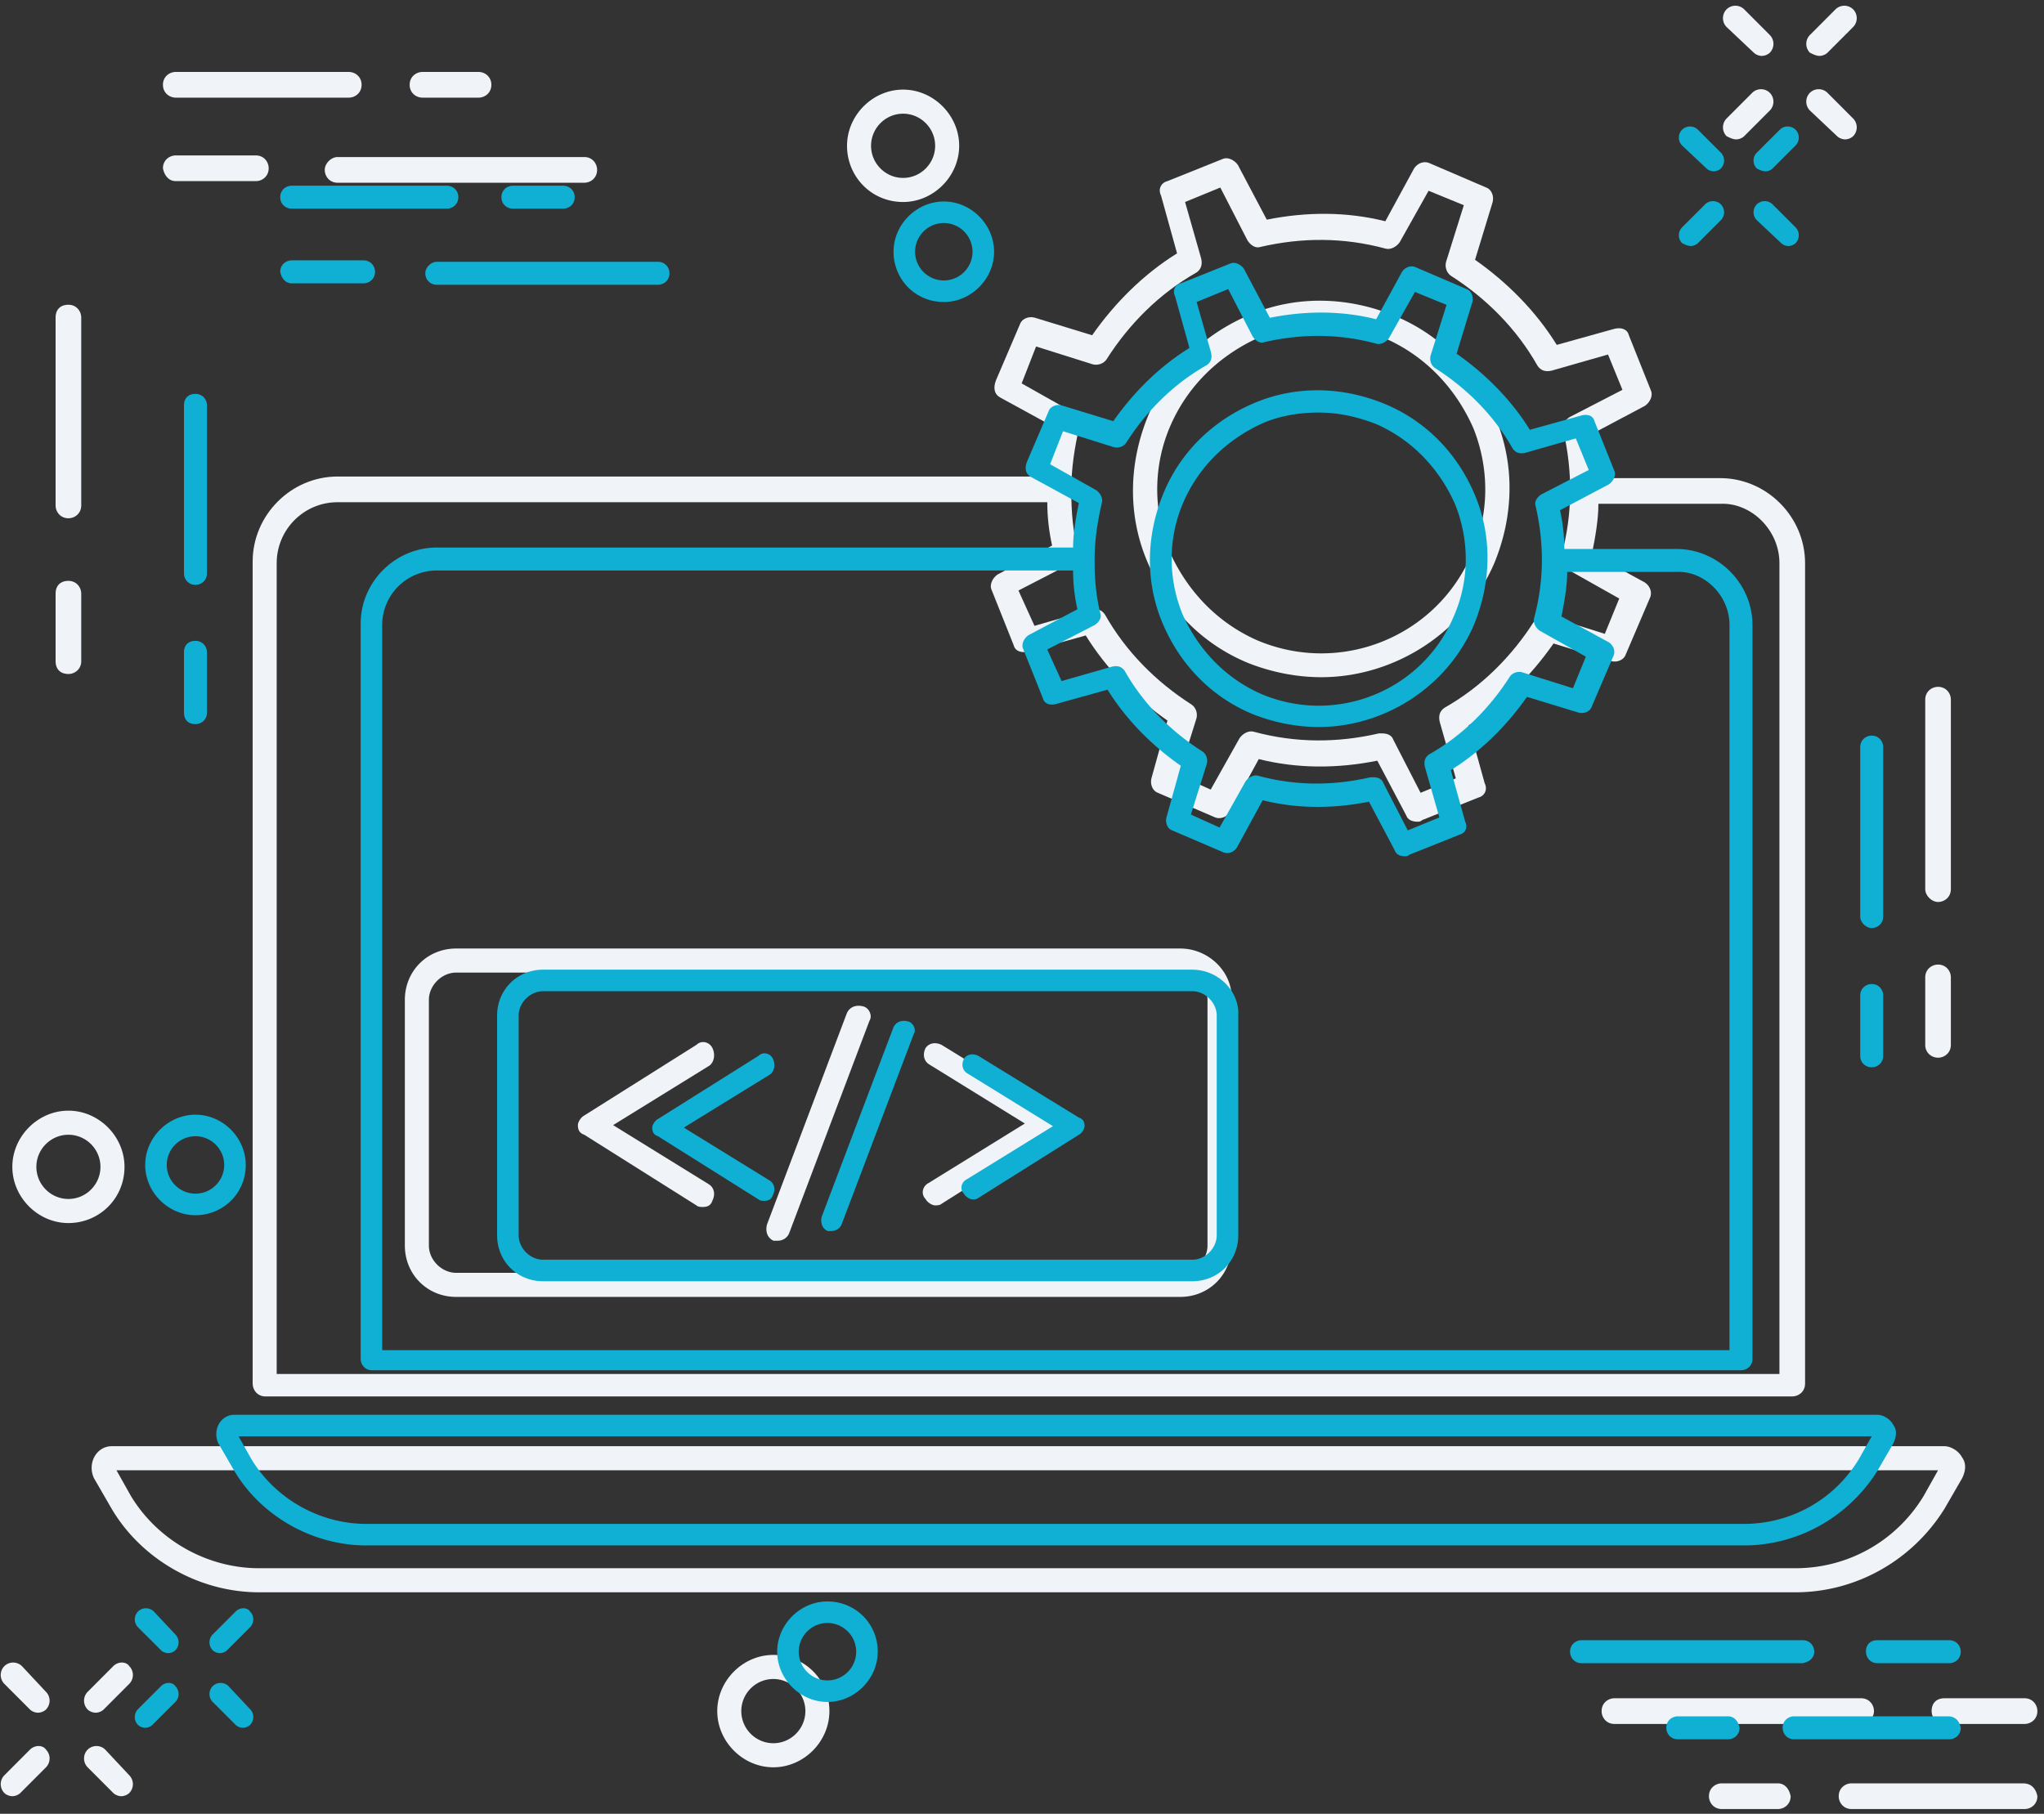 <svg width="320" height="284" viewBox="0 0 320 284" xmlns="http://www.w3.org/2000/svg"><rect x="0" y="0" width="320" height="284" fill="#333333" stroke="none"/><title>DA39F6D5-3691-487A-AE5D-FC1AB1FCF98D</title><g fill="none" fill-rule="evenodd"><g fill="#F0F3F7"><path d="M147.406 163.6c-1.004-.503-2.007-.251-2.509.503-.501 1.005-.25 2.01.502 2.514l15.049 9.3-15.049 9.301c-1.003.503-1.254 1.76-.502 2.514.251.503 1.004 1.006 1.505 1.006.251 0 .753 0 1.004-.252l17.557-11.06c.501-.252 1.003-1.006 1.003-1.509 0-.754-.25-1.256-1.003-1.508L147.406 163.6zM111.539 164.103c-.502-1.006-1.756-1.257-2.508-.503l-17.557 11.06c-.502.252-1.004 1.006-1.004 1.509 0 .754.251 1.257 1.004 1.508l17.557 11.06c.25.252.752.252 1.003.252.752 0 1.254-.251 1.505-1.006.502-1.005.25-2.01-.502-2.513l-15.049-9.301 15.05-9.301c.752-.503 1.003-1.76.5-2.765zM135.116 157.567c-1.004-.251-2.007 0-2.509 1.005l-12.54 33.182c-.251 1.006 0 2.011 1.003 2.514h.752c.753 0 1.505-.503 1.756-1.257l12.54-33.182c.502-.754 0-2.01-1.002-2.262z"/><path d="M156.686 62.295l8.277 4.525c-.502 2.514-1.004 5.28-1.004 7.793H52.848c-7.274 0-13.293 6.033-13.293 13.323V216.64c0 1.006.752 2.011 2.006 2.011H280.59c1.003 0 2.006-.754 2.006-2.01V88.186c0-7.29-6.02-13.323-13.293-13.323h-19.564c0-2.262-.25-4.525-.752-6.787l8.528-4.525c.752-.502 1.254-1.508 1.003-2.262l-3.512-8.798c-.25-1.006-1.254-1.257-2.257-1.006L243.718 54c-3.26-5.279-7.775-9.804-12.79-13.323l2.758-9.05c.25-1.005-.25-2.01-1.003-2.262l-8.779-3.77c-1.003-.503-2.006 0-2.508.754l-4.515 8.295c-6.02-1.508-12.29-1.508-18.56-.251l-4.515-8.547c-.501-.754-1.504-1.257-2.257-1.006l-8.778 3.52c-1.004.251-1.505 1.257-1.004 2.262l2.508 9.05c-5.267 3.267-9.781 7.792-13.293 12.82l-9.03-2.765c-1.002-.252-2.006.251-2.257 1.005l-3.762 8.798c-.501 1.257-.25 2.263.753 2.765zm121.896 25.892v126.945H43.317V88.187c0-5.279 4.264-9.552 9.531-9.552h111.111c0 2.262.251 4.525.753 6.787l-8.528 4.525c-.752.503-1.254 1.508-1.003 2.262l3.511 8.798c.251 1.006 1.254 1.257 2.258 1.006l9.029-2.514c3.26 5.279 7.775 9.804 12.792 13.323l-2.509 9.05c-.25 1.005.251 2.01 1.004 2.262l8.778 3.77c1.003.503 2.007 0 2.508-.754l4.515-8.295c6.02 1.508 12.29 1.508 18.56.251l4.515 8.547c.25.754 1.003 1.006 1.756 1.006.25 0 .501 0 .752-.252l8.779-3.519c1.003-.251 1.505-1.257 1.003-2.262l-2.508-9.05c5.267-3.268 9.782-7.793 13.293-12.82l9.03 2.765c1.003.251 2.006-.251 2.257-1.005l3.762-8.799c.502-1.005 0-2.01-.752-2.513l-8.277-4.525c.501-2.514 1.003-5.279 1.003-7.793h19.062c4.765-.251 9.28 4.022 9.28 9.301zM162.204 54.251l8.778 2.766c.753.25 1.756 0 2.258-.755 3.51-5.53 8.276-10.306 14.045-13.574.753-.503 1.003-1.257.753-2.262l-2.509-8.798 5.518-2.263 4.264 8.296c.502.754 1.254 1.256 2.007 1.005 6.521-1.508 13.042-1.508 19.563.251.753.252 1.756-.25 2.258-1.005l4.514-8.044 5.518 2.262-2.759 8.798c-.25.755 0 1.76.753 2.263 5.518 3.52 10.283 8.295 13.544 14.077.502.754 1.254 1.005 2.257.754l8.779-2.514 2.257 5.53-8.277 4.274c-.752.503-1.254 1.257-1.003 2.01 1.505 6.537 1.505 13.072-.25 19.608-.252.754.25 1.76 1.002 2.263l8.027 4.524-2.258 5.53-8.778-2.764c-.753-.252-1.756 0-2.258.754-3.511 5.53-8.277 10.306-14.045 13.574-.753.503-1.004 1.257-.753 2.262l2.508 8.799-5.518 2.262-4.263-8.295c-.251-.755-1.004-1.006-1.756-1.006h-.502c-6.521 1.508-13.042 1.508-19.563-.251-.753-.252-1.756.251-2.258 1.005l-4.514 8.044-5.017-2.262 2.76-8.798c.25-.754 0-1.76-.753-2.263-5.518-3.519-10.284-8.295-13.544-14.077-.502-.754-1.254-1.005-2.258-.754l-8.778 2.514-2.508-5.53 8.277-4.274c.752-.503 1.254-1.257 1.003-2.01-.753-3.017-1.003-6.034-1.003-9.05v-.503c0-3.268.501-6.536 1.254-9.804.25-.754-.251-1.76-1.004-2.262l-8.026-4.525 2.258-5.782z"/><path d="M195.311 103.772c3.763 1.509 7.776 2.263 11.538 2.263 11.287 0 22.322-6.787 27.088-17.848 3.01-7.29 3.26-15.334.25-22.624-3.01-7.29-8.527-13.071-15.8-16.088-7.274-3.016-15.3-3.268-22.574-.251-7.274 3.016-13.042 8.547-16.052 15.837-3.01 7.29-3.26 15.333-.251 22.623 3.01 7.29 8.528 13.072 15.801 16.088zM183.272 66.57c2.76-6.285 7.775-11.06 14.046-13.826 3.01-1.257 6.27-1.76 9.53-1.76 3.512 0 6.773.755 10.033 2.011 6.27 2.766 11.036 7.793 13.795 14.078 2.508 6.284 2.508 13.322-.25 19.607-5.518 13.071-20.567 19.104-33.61 13.574-6.27-2.765-11.036-7.792-13.795-14.077-2.508-6.284-2.508-13.323.251-19.607zM274.569 8.25c.25.25.752.502 1.254.502s1.003-.251 1.254-.502a1.976 1.976 0 0 0 0-2.766l-4.013-4.022a1.965 1.965 0 0 0-2.759 0 1.976 1.976 0 0 0 0 2.766l4.264 4.022zM287.611 21.321c.251.251.753.503 1.255.503.501 0 1.003-.252 1.254-.503a1.976 1.976 0 0 0 0-2.765l-4.013-4.022a1.965 1.965 0 0 0-2.76 0 1.976 1.976 0 0 0 0 2.765l4.264 4.022zM271.81 21.824c.502 0 1.003-.252 1.254-.503l4.013-4.022a1.976 1.976 0 0 0 0-2.765 1.965 1.965 0 0 0-2.759 0l-4.013 4.022a1.976 1.976 0 0 0 0 2.765c.502.251 1.003.503 1.505.503zM284.852 8.752c.502 0 1.004-.251 1.255-.502l4.013-4.022a1.976 1.976 0 0 0 0-2.766 1.965 1.965 0 0 0-2.76 0l-4.012 4.022a1.976 1.976 0 0 0 0 2.766c.501.25 1.003.502 1.504.502zM3.437 260.883a1.965 1.965 0 0 0-2.759 0 1.976 1.976 0 0 0 0 2.765l4.013 4.022c.251.251.753.502 1.255.502.501 0 1.003-.25 1.254-.502a1.976 1.976 0 0 0 0-2.765l-3.763-4.022zM16.48 273.954a1.965 1.965 0 0 0-2.76 0 1.976 1.976 0 0 0 0 2.765l4.014 4.022c.25.252.752.503 1.254.503s1.003-.251 1.254-.503a1.976 1.976 0 0 0 0-2.765l-3.762-4.022zM4.691 273.954l-4.013 4.022a1.976 1.976 0 0 0 0 2.765c.251.252.753.503 1.254.503.502 0 1.004-.251 1.255-.503L7.2 276.72a1.976 1.976 0 0 0 0-2.765c-.502-.754-1.756-.754-2.509 0zM17.734 260.883l-4.013 4.022a1.976 1.976 0 0 0 0 2.765c.25.251.752.502 1.254.502s1.003-.25 1.254-.502l4.013-4.022a1.976 1.976 0 0 0 0-2.765c-.502-.755-1.756-.755-2.508 0zM10.711 81.149c1.003 0 2.007-.755 2.007-2.011V49.727c0-1.006-.753-2.011-2.007-2.011s-2.007.754-2.007 2.01v29.412c0 1.005.753 2.01 2.007 2.01zM10.711 105.532c1.003 0 2.007-.754 2.007-2.01V92.962c0-1.005-.753-2.01-2.007-2.01s-2.007.753-2.007 2.01v10.558c0 1.257.753 2.011 2.007 2.011zM303.413 141.228c1.003 0 2.006-.755 2.006-2.011v-29.663c0-1.005-.752-2.01-2.006-2.01-1.003 0-2.007.753-2.007 2.01v29.663c0 1.005 1.004 2.01 2.007 2.01zM303.413 165.611c1.003 0 2.006-.754 2.006-2.011v-10.558c0-1.005-.752-2.01-2.006-2.01-1.003 0-2.007.753-2.007 2.01V163.6c0 1.257 1.004 2.011 2.007 2.011zM141.386 31.628c4.765 0 8.778-4.022 8.778-8.799 0-4.776-4.013-8.798-8.778-8.798-4.766 0-8.779 4.022-8.779 8.798 0 4.777 3.763 8.799 8.779 8.799zm0-13.826c2.759 0 5.016 2.262 5.016 5.027s-2.257 5.028-5.016 5.028-5.016-2.263-5.016-5.028c0-2.765 2.257-5.027 5.016-5.027zM121.07 259.123c-4.766 0-8.779 4.022-8.779 8.798s4.013 8.798 8.779 8.798c4.765 0 8.778-4.022 8.778-8.798 0-5.027-4.013-8.798-8.778-8.798zm0 13.826c-2.76 0-5.016-2.263-5.016-5.028 0-2.765 2.257-5.027 5.016-5.027s5.016 2.262 5.016 5.027-2.257 5.028-5.016 5.028zM19.49 182.705c0-4.777-4.013-8.799-8.779-8.799-4.765 0-8.779 4.022-8.779 8.799 0 4.776 4.014 8.798 8.779 8.798 4.766 0 8.779-3.77 8.779-8.798zm-8.779 5.027c-2.759 0-5.016-2.262-5.016-5.027 0-2.766 2.257-5.028 5.016-5.028s5.016 2.262 5.016 5.028c0 2.765-2.257 5.027-5.016 5.027zM50.842 26.6c0 1.006.752 2.011 2.006 2.011h38.626c1.003 0 2.006-.754 2.006-2.011 0-1.006-.752-2.011-2.006-2.011H52.848c-1.003 0-2.006 1.005-2.006 2.011zM27.516 28.36h12.54c1.004 0 2.007-.754 2.007-2.011 0-1.006-.752-2.011-2.007-2.011h-12.54c-1.004 0-2.007.754-2.007 2.01.25 1.258 1.003 2.012 2.007 2.012zM27.516 15.288h27.088c1.003 0 2.006-.754 2.006-2.01 0-1.258-1.003-2.012-2.006-2.012H27.516c-1.004 0-2.007.754-2.007 2.011 0 1.257 1.003 2.011 2.007 2.011zM66.141 15.288h8.779c1.003 0 2.006-.754 2.006-2.01 0-1.258-1.003-2.012-2.006-2.012H66.14c-1.003 0-2.006.754-2.006 2.011 0 1.257 1.003 2.011 2.006 2.011zM293.38 267.921c0-1.005-.752-2.01-2.006-2.01h-38.626c-1.003 0-2.006.753-2.006 2.01 0 1.006.752 2.011 2.006 2.011h38.626c1.254-.251 2.006-1.005 2.006-2.01zM302.41 267.921c0 1.006.752 2.011 2.006 2.011h12.54c1.004 0 2.007-.754 2.007-2.01 0-1.006-.752-2.012-2.006-2.012h-12.54c-1.255 0-2.007.754-2.007 2.011zM316.706 279.233H289.87c-1.003 0-2.007.754-2.007 2.011 0 1.006.753 2.011 2.007 2.011h27.088c1.003 0 2.006-.754 2.006-2.011-.25-1.257-1.003-2.011-2.257-2.011zM278.331 279.233h-8.778c-1.004 0-2.007.754-2.007 2.011 0 1.006.753 2.011 2.007 2.011h8.778c1.004 0 2.007-.754 2.007-2.011-.251-1.257-1.003-2.011-2.007-2.011zM304.416 236.248l2.76-4.776c.5-1.006.752-2.263 0-3.268-.503-1.006-1.757-1.76-2.76-1.76H17.483c-1.254 0-2.257.754-2.759 1.76a3.736 3.736 0 0 0 0 3.268l2.759 4.776c4.766 8.044 13.795 13.071 23.075 13.071H281.09c9.531 0 18.31-5.027 23.326-13.071zm-283.923-2.011l-2.258-4.022h285.178l-2.258 4.022c-4.263 7.038-11.788 11.312-20.065 11.312H40.558c-8.026 0-15.801-4.274-20.065-11.312zM184.777 148.517H71.408c-4.514 0-8.026 3.52-8.026 8.044v38.461c0 4.525 3.512 8.044 8.026 8.044h113.369c4.515 0 8.026-3.52 8.026-8.044v-38.46c.251-4.274-3.511-8.045-8.026-8.045zm4.264 46.505c0 2.262-2.007 4.273-4.264 4.273H71.408c-2.257 0-4.263-2.01-4.263-4.273v-38.46c0-2.263 2.006-4.274 4.263-4.274h113.369c2.257 0 4.264 2.011 4.264 4.273v38.461z"/></g><g fill="#0FB0D3"><path d="M153.157 165.318c-.9-.45-1.8-.225-2.249.45-.45.9-.225 1.799.45 2.248l13.492 8.319-13.492 8.318c-.9.45-1.125 1.574-.45 2.248.225.45.9.9 1.35.9.224 0 .674 0 .899-.225l15.74-9.892c.45-.225.9-.9.9-1.35 0-.674-.225-1.124-.9-1.348l-15.74-9.668zM121 165.768c-.45-.9-1.574-1.124-2.248-.45l-15.741 9.892c-.45.225-.9.9-.9 1.35 0 .674.225 1.124.9 1.348l15.74 9.893c.226.224.675.224.9.224.675 0 1.125-.224 1.35-.899.45-.9.224-1.799-.45-2.248l-13.493-8.319 13.493-8.318c.674-.45.9-1.574.45-2.473zM142.138 159.923c-.9-.225-1.799 0-2.249.899l-11.243 29.676c-.225.9 0 1.799.9 2.249h.674c.675 0 1.35-.45 1.574-1.124l11.244-29.677c.45-.674 0-1.799-.9-2.023z"/><path d="M161.477 74.715l7.42 4.047c-.45 2.248-.899 4.721-.899 6.97H68.381c-6.521 0-11.918 5.395-11.918 11.915v115.109c0 .9.675 1.798 1.799 1.798h214.3c.9 0 1.8-.674 1.8-1.798V97.872c0-6.52-5.398-11.916-11.919-11.916h-17.54a27.9 27.9 0 0 0-.674-6.07l7.645-4.047c.675-.45 1.125-1.349.9-2.023l-3.148-7.87c-.225-.898-1.125-1.123-2.024-.898l-8.096 2.248c-2.923-4.721-6.97-8.768-11.468-11.916l2.474-8.093c.225-.9-.225-1.799-.9-2.024l-7.87-3.372c-.9-.45-1.8 0-2.249.674l-4.048 7.42c-5.396-1.35-11.018-1.35-16.64-.225l-4.048-7.644c-.45-.675-1.349-1.124-2.023-.9l-7.87 3.148c-.9.225-1.35 1.124-.9 2.023l2.248 8.094c-4.722 2.923-8.77 6.97-11.918 11.466l-8.095-2.473c-.9-.225-1.799.225-2.024.9l-3.373 7.868c-.45 1.124-.225 2.023.675 2.473zm109.286 23.157v113.535H59.836V97.872a8.54 8.54 0 0 1 8.545-8.544h99.617a27.9 27.9 0 0 0 .675 6.07l-7.646 4.047c-.675.45-1.124 1.35-.9 2.024l3.149 7.869c.225.899 1.124 1.124 2.024.899l8.095-2.248c2.923 4.72 6.97 8.768 11.468 11.915l-2.248 8.094c-.225.9.224 1.798.899 2.023l7.87 3.373c.9.45 1.8 0 2.25-.675l4.047-7.42c5.397 1.35 11.018 1.35 16.64.226l4.048 7.644c.225.674.9.899 1.574.899.225 0 .45 0 .674-.225l7.87-3.147c.9-.225 1.35-1.124.9-2.024l-2.248-8.093c4.722-2.923 8.77-6.97 11.918-11.466l8.095 2.473c.9.225 1.799-.225 2.024-.9l3.373-7.868c.45-.9 0-1.799-.675-2.249l-7.42-4.046c.45-2.249.899-4.722.899-6.97h17.09c4.273-.225 8.32 3.597 8.32 8.319zM166.424 67.52l7.87 2.473c.675.224 1.574 0 2.024-.675 3.148-4.946 7.42-9.218 12.593-12.14.674-.45.9-1.124.674-2.024l-2.248-7.868 4.947-2.024 3.823 7.42c.45.674 1.124 1.123 1.799.899 5.846-1.35 11.693-1.35 17.54.224.674.225 1.574-.224 2.023-.899l4.048-7.194 4.947 2.023-2.474 7.869c-.224.674 0 1.574.675 2.023 4.947 3.148 9.22 7.42 12.143 12.59.45.675 1.124.9 2.024.675l7.87-2.248 2.024 4.946-7.42 3.822c-.675.45-1.125 1.124-.9 1.798 1.35 5.846 1.35 11.691-.225 17.536-.225.675.225 1.574.9 2.024l7.195 4.047-2.023 4.946-7.87-2.473c-.676-.225-1.575 0-2.025.674-3.148 4.946-7.42 9.218-12.592 12.14-.675.45-.9 1.125-.675 2.024l2.249 7.869-4.947 2.023-3.823-7.419c-.225-.674-.9-.9-1.574-.9h-.45c-5.847 1.35-11.693 1.35-17.54-.224-.674-.225-1.574.225-2.024.9l-4.047 7.194-4.498-2.024 2.474-7.869c.225-.674 0-1.573-.675-2.023-4.947-3.148-9.22-7.42-12.143-12.59-.45-.675-1.124-.9-2.023-.675l-7.87 2.249-2.25-4.946 7.421-3.822c.675-.45 1.124-1.125.9-1.799-.675-2.698-.9-5.396-.9-8.094v-.449c0-2.923.45-5.846 1.124-8.768.225-.675-.224-1.574-.9-2.024l-7.195-4.046 2.024-5.171z"/><path d="M196.107 111.81c3.373 1.35 6.97 2.024 10.344 2.024 10.119 0 20.013-6.07 24.286-15.962 2.698-6.52 2.923-13.715.224-20.234-2.698-6.52-7.645-11.691-14.166-14.389-6.522-2.698-13.717-2.923-20.239-.225-6.52 2.698-11.693 7.644-14.391 14.164-2.699 6.52-2.924 13.714-.225 20.234 2.698 6.52 7.645 11.69 14.167 14.389zm-10.794-33.273c2.474-5.62 6.97-9.892 12.593-12.365 2.698-1.124 5.621-1.574 8.545-1.574 3.148 0 6.071.674 8.994 1.798 5.622 2.474 9.895 6.97 12.368 12.59 2.249 5.621 2.249 11.916-.225 17.537-4.947 11.69-18.439 17.086-30.132 12.14-5.622-2.473-9.894-6.97-12.368-12.59-2.249-5.62-2.249-11.916.225-17.536zM267.165 26.378c.225.225.675.45 1.125.45.45 0 .9-.225 1.124-.45a1.764 1.764 0 0 0 0-2.473l-3.598-3.597a1.765 1.765 0 0 0-2.473 0 1.764 1.764 0 0 0 0 2.473l3.822 3.597zM278.859 38.069c.224.225.674.45 1.124.45.45 0 .9-.225 1.124-.45a1.764 1.764 0 0 0 0-2.473l-3.598-3.597a1.765 1.765 0 0 0-2.473 0 1.764 1.764 0 0 0 0 2.473l3.823 3.597zM264.692 38.519c.45 0 .9-.225 1.124-.45l3.598-3.597a1.764 1.764 0 0 0 0-2.473 1.765 1.765 0 0 0-2.474 0l-3.597 3.597a1.764 1.764 0 0 0 0 2.473c.45.225.899.45 1.349.45zM276.385 26.828c.45 0 .9-.225 1.124-.45l3.598-3.597a1.764 1.764 0 0 0 0-2.473 1.765 1.765 0 0 0-2.473 0l-3.598 3.597a1.764 1.764 0 0 0 0 2.473c.45.225.9.45 1.349.45zM24.082 252.325a1.765 1.765 0 0 0-2.474 0 1.764 1.764 0 0 0 0 2.473l3.598 3.597c.225.225.675.45 1.124.45.45 0 .9-.225 1.125-.45a1.764 1.764 0 0 0 0-2.473l-3.373-3.597zM35.775 264.015a1.765 1.765 0 0 0-2.474 0 1.764 1.764 0 0 0 0 2.473l3.598 3.598c.225.224.675.45 1.125.45.45 0 .9-.226 1.124-.45a1.764 1.764 0 0 0 0-2.474l-3.373-3.597zM25.206 264.015l-3.598 3.597a1.764 1.764 0 0 0 0 2.474c.225.224.675.45 1.125.45.45 0 .899-.226 1.124-.45l3.598-3.598a1.764 1.764 0 0 0 0-2.473c-.45-.674-1.574-.674-2.249 0zM36.9 252.325l-3.599 3.597a1.764 1.764 0 0 0 0 2.473c.225.225.675.45 1.125.45.45 0 .9-.225 1.124-.45l3.598-3.597a1.764 1.764 0 0 0 0-2.473c-.45-.675-1.574-.675-2.249 0zM30.603 91.577c.9 0 1.799-.675 1.799-1.799V63.474c0-.9-.675-1.799-1.799-1.799-1.124 0-1.799.675-1.799 1.799v26.304c0 .9.675 1.799 1.799 1.799zM30.603 113.384c.9 0 1.799-.674 1.799-1.798v-9.443c0-.9-.675-1.798-1.799-1.798-1.124 0-1.799.674-1.799 1.798v9.443c0 1.124.675 1.798 1.799 1.798zM293.025 145.31c.9 0 1.8-.675 1.8-1.8v-26.528c0-.9-.675-1.8-1.8-1.8-.9 0-1.799.675-1.799 1.8v26.529c0 .899.9 1.798 1.8 1.798zM293.025 167.117c.9 0 1.8-.675 1.8-1.799v-9.442c0-.9-.675-1.799-1.8-1.799-.9 0-1.799.675-1.799 1.799v9.442c0 1.124.9 1.799 1.8 1.799zM147.76 47.287c4.272 0 7.87-3.598 7.87-7.87 0-4.27-3.598-7.868-7.87-7.868-4.273 0-7.87 3.597-7.87 7.869 0 4.271 3.372 7.869 7.87 7.869zm0-12.366a4.51 4.51 0 0 1 4.497 4.497 4.51 4.51 0 0 1-4.497 4.496 4.51 4.51 0 0 1-4.498-4.496 4.51 4.51 0 0 1 4.498-4.497zM129.545 250.75c-4.272 0-7.87 3.598-7.87 7.87 0 4.271 3.598 7.868 7.87 7.868 4.273 0 7.87-3.597 7.87-7.868 0-4.497-3.597-7.87-7.87-7.87zm0 12.366a4.51 4.51 0 0 1-4.497-4.496 4.51 4.51 0 0 1 4.497-4.497 4.51 4.51 0 0 1 4.498 4.497 4.51 4.51 0 0 1-4.498 4.496zM38.473 182.405c0-4.272-3.598-7.869-7.87-7.869-4.273 0-7.87 3.597-7.87 7.869 0 4.271 3.597 7.869 7.87 7.869 4.272 0 7.87-3.373 7.87-7.87zm-7.87 4.496a4.51 4.51 0 0 1-4.497-4.496 4.51 4.51 0 0 1 4.497-4.497 4.51 4.51 0 0 1 4.497 4.497 4.51 4.51 0 0 1-4.497 4.496zM66.582 42.79c0 .9.675 1.799 1.799 1.799h34.63c.9 0 1.799-.675 1.799-1.799 0-.9-.675-1.798-1.8-1.798H68.382c-.9 0-1.799.899-1.799 1.798zM45.67 44.364h11.243c.9 0 1.799-.675 1.799-1.799 0-.899-.675-1.798-1.8-1.798H45.67c-.9 0-1.799.674-1.799 1.798.225 1.124.9 1.799 1.8 1.799zM45.67 32.673h24.285c.9 0 1.799-.674 1.799-1.798 0-1.125-.9-1.799-1.799-1.799H45.67c-.9 0-1.799.674-1.799 1.799 0 1.124.9 1.798 1.8 1.798zM80.3 32.673h7.87c.899 0 1.798-.674 1.798-1.798 0-1.125-.899-1.799-1.799-1.799H80.3c-.9 0-1.799.674-1.799 1.799 0 1.124.9 1.798 1.8 1.798zM284.03 258.62c0-.9-.674-1.799-1.798-1.799h-34.63c-.9 0-1.8.674-1.8 1.799 0 .899.675 1.798 1.8 1.798h34.63c1.124-.225 1.799-.9 1.799-1.798zM292.126 258.62c0 .899.674 1.798 1.799 1.798h11.243c.9 0 1.8-.674 1.8-1.798 0-.9-.675-1.799-1.8-1.799h-11.243c-1.125 0-1.8.674-1.8 1.799zM304.943 268.737h-24.06c-.9 0-1.8.674-1.8 1.798 0 .9.675 1.799 1.8 1.799h24.285c.9 0 1.8-.675 1.8-1.799-.226-1.124-.9-1.798-2.025-1.798zM270.538 268.737h-7.87c-.9 0-1.799.674-1.799 1.798 0 .9.675 1.799 1.799 1.799h7.87c.9 0 1.8-.675 1.8-1.799-.226-1.124-.9-1.798-1.8-1.798zM293.925 230.292l2.473-4.272c.45-.899.675-2.023 0-2.922-.45-.9-1.574-1.574-2.473-1.574H36.675c-1.125 0-2.024.674-2.474 1.574-.45.899-.45 2.023 0 2.922l2.473 4.272c4.273 7.194 12.368 11.69 20.688 11.69h215.65c8.545 0 16.415-4.496 20.913-11.69zm-254.552-1.799l-2.024-3.597h255.676l-2.024 3.597c-3.822 6.295-10.568 10.117-17.99 10.117H57.363c-7.195 0-14.166-3.822-17.99-10.117zM186.662 151.829H85.022c-4.048 0-7.197 3.147-7.197 7.194v34.398c0 4.047 3.149 7.194 7.196 7.194h101.641c4.048 0 7.196-3.147 7.196-7.194v-34.398c.225-3.822-3.148-7.194-7.196-7.194zm3.823 41.592c0 2.024-1.799 3.822-3.823 3.822H85.022c-2.025 0-3.823-1.798-3.823-3.822v-34.398c0-2.023 1.798-3.822 3.822-3.822h101.641c2.024 0 3.823 1.799 3.823 3.822v34.398z"/></g></g></svg>